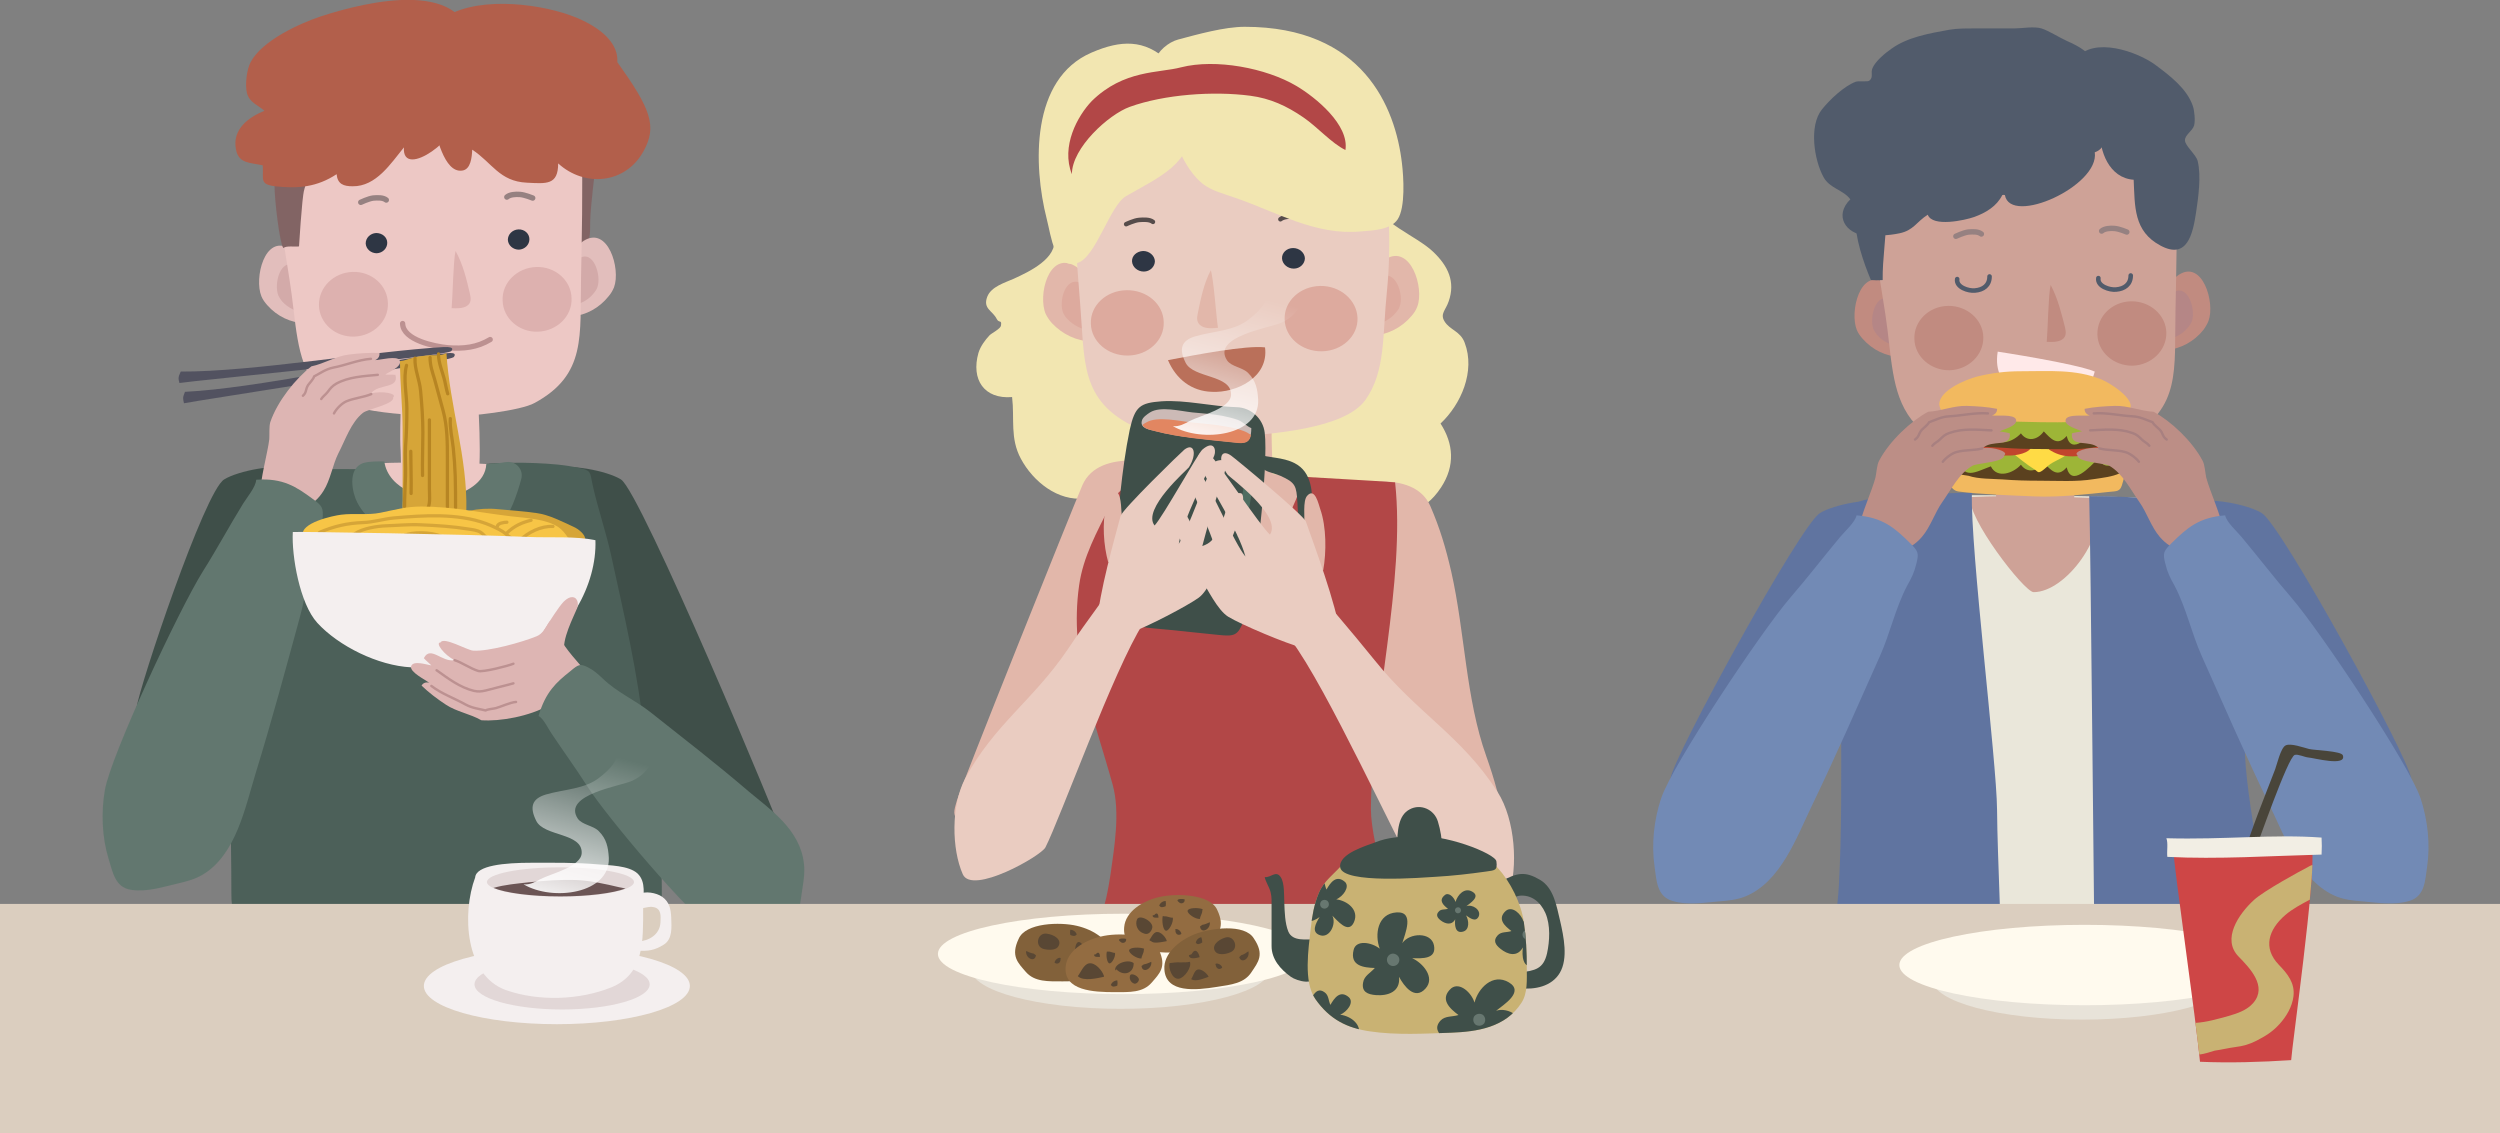 <?xml version="1.0" encoding="utf-8"?>
<!-- Generator: Adobe Illustrator 24.0.2, SVG Export Plug-In . SVG Version: 6.00 Build 0)  -->
<svg version="1.1" xmlns="http://www.w3.org/2000/svg" xmlns:xlink="http://www.w3.org/1999/xlink" x="0px" y="0px"
	 viewBox="0 0 765 346.7" style="enable-background:new 0 0 765 346.7;" xml:space="preserve">
<rect x="0" y="0" width="765" height="346.7" fill="#808080" stroke="none"/>
<style type="text/css">
	.st0{fill:#3F4F49;}
	.st1{fill:#4C6059;}
	.st2{fill:#826464;}
	.st3{fill:#E2BEBC;}
	.st4{fill:#D3AAA9;}
	.st5{fill:#EDC8C5;}
	.st6{fill:#DDB1AF;}
	.st7{fill:#2E3644;}
	.st8{fill:none;stroke:#968181;stroke-width:1.666;stroke-linecap:round;stroke-linejoin:round;stroke-miterlimit:10;}
	.st9{fill:none;stroke:#BC9191;stroke-width:1.62;stroke-linecap:round;stroke-linejoin:round;stroke-miterlimit:10;}
	.st10{fill:#B25F4B;}
	.st11{fill:#62776F;}
	.st12{fill:#525260;}
	.st13{fill:#DDB5B3;}
	.st14{fill:none;stroke:#BC9191;stroke-width:0.753;stroke-linecap:round;stroke-linejoin:round;stroke-miterlimit:10;}
	.st15{fill:#D6A538;}
	.st16{fill:none;stroke:#B78523;stroke-width:1.004;stroke-linecap:round;stroke-linejoin:round;stroke-miterlimit:10;}
	.st17{fill:#F7C546;}
	.st18{fill:none;stroke:#D6A538;stroke-width:1.004;stroke-linecap:round;stroke-linejoin:round;stroke-miterlimit:10;}
	.st19{fill:#F4EFEF;}
	.st20{fill:#6074A0;}
	.st21{fill:#EAE7DA;}
	.st22{fill:#C18B80;}
	.st23{fill:#B58686;}
	.st24{fill:#CEA297;}
	.st25{fill:none;stroke:#968181;stroke-width:1.662;stroke-linecap:round;stroke-linejoin:round;stroke-miterlimit:10;}
	.st26{fill:#FFE9E9;}
	.st27{fill:#F2B95F;}
	.st28{fill:#5B411F;}
	.st29{fill:#9DB537;}
	.st30{fill:#FFDB45;}
	.st31{fill:#C1452D;}
	.st32{fill:#BC8E86;}
	.st33{fill:none;stroke:#A88080;stroke-width:0.751;stroke-linecap:round;stroke-linejoin:round;stroke-miterlimit:10;}
	.st34{fill:#728AB5;}
	.st35{fill:none;stroke:#515B6B;stroke-width:1.402;stroke-linecap:round;stroke-linejoin:round;stroke-miterlimit:10;}
	.st36{fill:#515B6B;}
	.st37{fill:#F2E6B1;}
	.st38{fill:#E2B7AA;}
	.st39{fill:#DDAA9E;}
	.st40{fill:#EACCC1;}
	.st41{fill:none;stroke:#564C4B;stroke-width:1.374;stroke-linecap:round;stroke-linejoin:round;stroke-miterlimit:10;}
	.st42{fill:#BA705A;}
	.st43{fill:#B24747;}
	.st44{fill:#CCBAB6;}
	.st45{fill:none;}
	.st46{fill:#E28661;}
	.st47{fill:#4F6D61;}
	.st48{fill:url(#SVGID_1_);}
	.st49{fill:#DBCEBF;}
	.st50{fill:#E8E3D9;}
	.st51{fill:#FFFAEE;}
	.st52{fill:#49453A;}
	.st53{fill:#CE4646;}
	.st54{fill:#C9B273;}
	.st55{fill:#F2EEE4;}
	.st56{fill:#82613A;}
	.st57{fill:#594734;}
	.st58{fill:#936C41;}
	.st59{clip-path:url(#SVGID_3_);}
	.st60{fill:#677770;}
	.st61{fill:#E2D7D7;}
	.st62{fill:#6B5555;}
	.st63{fill:url(#SVGID_4_);}
</style>
<g id="BACKGROUND">
</g>
<g id="OBJECT">
	<g>
		<path class="st0" d="M90.3,143.5c-5.6-1.8-17.5,0.6-21.7,3.2c-6,3.6-25.9,63.2-26.8,69.8c-0.3,2.5-0.1,5.1-0.4,7.6
			c9.1-2.9,21.4-10.8,27.2-18.8"/>
		<path class="st0" d="M168.3,143.5c5.6-1.8,17.5,0.6,21.7,3.2c6,3.6,49.4,107.3,49.7,109.8c-9.1-2.9-43.8-24.8-49.7-51.2"/>
		<path class="st1" d="M90.3,143.5c0,0-6.1,0.4-9.1,0.9c-1.6,4.8-2.5,13.3-3.4,18.3c-3,17.1-5.6,33.7-6.7,51.1
			c-1.2,19.7-0.3,39.8-0.3,59.5c0,5.7,0.6,7.1,5.6,9.7c5.6,2.9,11.9,3.8,17.9,4.9c20.1,3.6,41.5,3.1,61.8,1.9
			c15.8-1,30.9-6.2,46.3-8.4c0.2-6.6,0.1-13.2,0-19.8c-0.1-12.6-4.1-24.5-5.3-37c-1.8-18.5-6.2-36.7-10.1-54.7
			c-1.6-7.3-4.1-14.4-5.7-21.7c-0.8-3.9-0.4-4.2-4.1-5c-4.4-1-8.9-1.3-13.4-1.5c-10.4-0.5-25.9,0.8-36.2,1.9"/>
		<g>
			<path class="st2" d="M182.5,47.8c-0.5,5.8-1.7,14-1.9,19.9c-0.1,3.6,0.5,7.6-3.7,8.2c-0.9-4.6-1-9.4-1.9-14
				c-0.8-3.9-2.6-9.2-2.1-13.3c1.5,0,3.1,0.2,4.6-0.1"/>
			<g>
				<g>
					<g>
						<g>
							<path class="st3" d="M187.9,87.9c-0.4,1-1,2-1.7,2.8c-2.8,3.5-6.9,5.8-11.2,6.1c-0.3-6.5-2.7-19,3.6-23.1
								C186,69,190,82.2,187.9,87.9z"/>
							<path class="st4" d="M182.8,87.9c-0.2,0.6-0.6,1.2-1,1.7c-1.7,2.2-4.3,3.6-6.9,3.8c-0.2-4-1.7-11.8,2.3-14.3
								C181.6,76.2,184.1,84.4,182.8,87.9z"/>
						</g>
						<g>
							<path class="st3" d="M80,90.7c0.4,1,1.1,1.9,1.8,2.7c3,3.4,7.2,5.4,11.5,5.5c0-6.5,1.7-19.1-4.8-22.9
								C81,71.7,77.7,85.1,80,90.7z"/>
							<path class="st4" d="M85.2,90.5c0.3,0.6,0.7,1.2,1.1,1.7c1.9,2.1,4.5,3.3,7.1,3.4c0-4,1.1-11.8-3-14.2
								C85.8,78.7,83.7,87,85.2,90.5z"/>
						</g>
						<path class="st5" d="M177.8,84.9c-0.4,17.7,1.8,29.7-14.2,38.4c-4.3,2.4-20.1,4.2-25.7,4.1c-13.8-0.3-34.8-1-41.2-9.3
							c-6.4-8.4-6-19.5-8.1-32.5c-2.1-13.6-5-27.1-1.3-40.5c1.3-4.7,3.3-9.4,7.4-13.2c4.2-3.8,10.1-6.4,16.2-8.3
							c10.5-3.3,20-3.2,31.3-3.4c8-0.1,22.9,3.3,28.9,8c5.4,4.3,6.6,12.1,6.9,17.8C178.4,56,178,74.9,177.8,84.9z"/>
						<path class="st6" d="M143.8,89.9c0.3,1.3,0.5,2.8-0.9,3.7c-1.2,0.8-3.1,0.8-4.7,0.7c0.3-2.9,0.5-14.7,1.2-17.5
							C141.7,80.9,142.8,85.6,143.8,89.9z"/>
						<path class="st6" d="M97.6,93.4c0.1,5.5,5,9.8,10.8,9.6c5.8-0.2,10.5-4.7,10.3-10.2c-0.1-5.5-5-9.8-10.8-9.6
							C102.1,83.4,97.5,87.9,97.6,93.4z"/>
						<path class="st6" d="M153.8,91.9c0.1,5.5,5,9.8,10.8,9.6c5.8-0.2,10.5-4.7,10.3-10.2c-0.1-5.5-5-9.8-10.8-9.6
							C158.3,81.9,153.6,86.4,153.8,91.9z"/>
						<path class="st7" d="M118.5,74.3c0,1.7-1.4,3.1-3.2,3.2c-1.8,0-3.3-1.3-3.4-3c0-1.7,1.4-3.1,3.2-3.2
							C117,71.3,118.5,72.6,118.5,74.3z"/>
						<path class="st7" d="M162,73.2c0,1.7-1.4,3.1-3.2,3.2c-1.8,0-3.3-1.3-3.4-3c0-1.7,1.4-3.1,3.2-3.2
							C160.5,70.1,162,71.5,162,73.2z"/>
					</g>
				</g>
				<path class="st8" d="M118.2,61.2c-1-0.8-2.7-0.7-4-0.6c-1.5,0.2-3.8,1.3-3.8,1.3"/>
				<path class="st8" d="M155.1,60.3c0.9-0.8,2.7-0.9,4-0.8c1.5,0.1,3.9,1.1,3.9,1.1"/>
			</g>
			<path class="st2" d="M94.7,51.9c-0.2,2.6-1.6,5.1-1.9,7.7c-0.4,2.8-0.5,5.7-0.8,8.5c-0.2,2.4-0.3,4.9-0.5,7.3
				c-1.3,0.2-3.8-0.3-4.8,0.5c-1.1-1.3-2.7-14.6-2.7-19.1c0-1.3-0.6-5.8,0.2-6.9c0.9-1.3,7.1-1.6,8.8-1.5"/>
			<path class="st9" d="M123.2,99c0.1,5.1,9.8,7,13.7,7.4c5,0.4,9.1-0.1,13.1-2.5"/>
			<path class="st10" d="M132.4,37.5c1.1,3.5,3.4,15.5,9,14.7c2.7-0.3,3-4.2,3.1-6.4c6.1,4,8.3,9.7,16.7,10.1c6,0.3,9.6,0.8,9.6-5.9
				c8.1,7.4,20.6,6.3,26.1-3.7c4.3-7.7,2.2-13-8-27.3c0.5-7.5-8.6-12.3-14.6-14.4c-10.5-3.7-29.8-6-39.7,1.7
				c-4.1,3.2-3.8,8.7-3.8,13.4C130.9,24.1,129.8,33.6,132.4,37.5z"/>
			<path class="st10" d="M139.2,35.5c2.7,5.7-16.3,20-15.6,9.6c-4,4.9-8.5,12-15.7,11.9c-2.7,0-4.6-0.6-4.9-3.7
				c-5.9,3.9-11.7,4.5-18.8,3.7c-4.9-0.6-3.5-2.1-3.8-6.4c-4-0.9-7.4-0.5-8.2-4.9c-1.2-6.1,3.8-9.8,8.7-11.8
				c-1.9-1.7-4.5-2.5-5.3-5.3c-0.7-2.5-0.1-7.4,1.1-9.6c3.5-6.6,14.9-11.8,21.5-14c13.8-4.5,46.1-12.5,46.3,10.9"/>
			<path class="st5" d="M122.6,123.7c0,4.7-0.3,9.6,0,14.3c0.1,1.2-0.1,5.8,0.7,6.8c2.5,3,11.6,1.5,15.3,1.5c4.8,0,7.8,1.5,8.1-3.8
				c0.3-6.6-0.1-13.6-0.4-20.2c-4.7-0.6-9.5-0.4-14.3-0.4"/>
		</g>
		<path class="st5" d="M114.9,141.8c12.6-0.6,26.1-0.1,38.8,0.3c3.4,11.4-9.7,14.7-19.5,14.7c-2.9,0-6.5,0.4-9.2-0.4
			c-2.3-0.7-5-2.4-6.9-3.6C114.4,150.5,113.4,147.7,114.9,141.8z"/>
		<path class="st11" d="M111.1,141.7c2.2-0.6,4.2-0.5,6.5-0.5c1.2,8.6,12.5,12.3,19.7,10.8c4.9-1,11.3-4.3,11.5-10
			c2.1,0,4.1-0.3,6.1-0.6c3-0.4,5.4,2.3,4.6,5.2c-1.3,4.9-3.7,11.4-5.7,12.7c-7.7,4.7-22.8,3.2-31.4,2.8c-5.9-0.3-10.3-3-13.1-8.4
			C107.9,151.1,106.1,143.5,111.1,141.7z"/>
		<path class="st12" d="M55.3,113.7c22,0.1,58.4-6.2,80.4-7.5c4.1-0.2,2.3,1.3,2.3,1.3c-3.2,1.7-78.9,9-83.1,9.7
			C54.6,115.9,54.4,115.6,55.3,113.7z"/>
		<path class="st12" d="M56.6,119.9c22-1.1,58-9.3,79.9-11.8c4-0.5,2.3,1.2,2.3,1.2c-3.1,1.9-78.3,13.2-82.5,14.1
			C56,122,55.8,121.8,56.6,119.9z"/>
		<g>
			<path class="st13" d="M79.7,151.2c-0.3-3.7,2.3-13,2.7-16.8c0.1-1.3-0.1-3.8,0.3-5.2c2.2-6.5,7.9-13.5,12.6-17.1
				c3.9-0.8,7.4-3.1,11.4-3.6c3.1-0.4,6.3-0.6,9.4-0.5c0.2,1.2-0.7,2-1.3,2.2c1.4,0,6.8-1.5,7.5,0.1c0.9,1.9-3.5,3.6-4.4,4.3
				c1,0.1,2.2,0,3.1,0.1c1.2,4.4-5.2,2.6-7.5,5.7c3.3-0.9,8.2,0,6.8,1.2c0.6,2-7.8,3.6-9.2,4.7c-3.7,2.9-5.4,8.3-7.6,12.5
				c-1.7,3.4-2.4,8.1-4.5,11.4c-2.9,4.7-8.1,7.4-12.4,3.2"/>
			<path class="st14" d="M92.7,121.1c1.2-1.1,0.7-1.9,1.6-3.3c0.5-0.7,1.7-1.9,1.8-2.6c1.9-1,3.5-2.2,5.8-2.7
				c3.8-0.7,7.7-2.4,11.6-2.7"/>
			<path class="st14" d="M98.3,122.1c0.5-0.8,1.4-1.4,2-2.2c0.8-1.1,1.4-1.8,2.6-2.5c3.8-2.1,8.5-2.3,12.7-2.7"/>
			<path class="st14" d="M102.2,126.5c0.7-1.4,2.4-3.1,3.8-3.7c2.4-1,5.2-1.2,7.6-2.2"/>
		</g>
		<path class="st11" d="M78.4,146.8c-0.1,2.2-2.9,5.5-4,7.3c-4.2,6.8-8,13.9-12.3,20.7c-7.5,12-28.2,56.5-30,66.9
			c-1.2,6.8-0.9,14.5,1.1,21c1.3,4.2,2,8.9,7,9.6c4.9,0.7,9.7-0.9,14.4-2c2.6-0.6,5.2-1.3,7.5-2.7c10.1-6.1,12.9-20.4,16.1-30.9
			c4.9-15.9,9.2-31.9,13.6-48c2.1-7.5,2.5-15.5,5.1-22.8c0.9-2.5,1.5-4.4,1.8-7.1c0.3-3.5-0.1-4-3.1-6.2
			C90.7,149,86.6,146.2,78.4,146.8z"/>
		<path class="st15" d="M123.6,157c-0.7-1.1-0.4-2.7-0.4-3.9c0-2.2,0-4.3,0-6.5c0-5.1,0-10.1,0-15.2c0-7-0.8-13.9-0.8-20.9
			c1.4-0.1,2.6-0.7,3.9-1c1.6-0.5,3.4-0.6,5-0.8c1.6-0.1,3.9,0.3,5.3-0.7c1,16.2,6.5,32.1,6.1,48.3
			C136.7,156.2,129.4,153.5,123.6,157z"/>
		<g>
			<path class="st16" d="M124.4,111.8c-1.1,4.1,0.1,9,0.1,13.2c0,3.9-0.1,7.8-0.4,11.6c-0.2,2.9,0.1,6,0,8.9
				c-0.1,3.2-0.3,6.3-0.3,9.5"/>
			<path class="st16" d="M127,109.6c-0.2,3.3,1.4,6.6,1.7,10c0.4,4.3,0.7,8.6,0.7,12.8c0,4.4-0.2,8.8-0.1,13.1"/>
			<path class="st16" d="M131.4,128.5c0,7,0,14.1,0,21.1c0,1.8,0.3,4.2-0.4,5.8"/>
			<path class="st16" d="M131.6,109.4c0,2.5,0.7,4.4,1.4,6.7c0.9,3.2,1.7,6.4,2.6,9.6c1.3,4.9,1.3,9.7,1.3,14.8c0,4.9,0,9.7,0,14.6"
				/>
			<path class="st16" d="M137.8,128.1c-0.2,2.9,0.6,6.1,0.9,9c0.3,2.9,0.5,5.7,0.6,8.6c0.1,3.2,0.1,6.4,0.1,9.6"/>
			<path class="st16" d="M134.2,108.3c-0.1,2.7,1.3,5.7,1.9,8.3c0.3,1.3,0.5,2.6,0.9,3.9"/>
			<path class="st16" d="M125.7,138.1c0,4.3,0.2,8.6,0.1,12.9"/>
		</g>
		<g>
			<path class="st15" d="M143.6,156.3c2.7-0.6,5.8-0.8,8.7-0.5c3.9,0.4,7.9,0.6,11.9,1.2c3.8,0.5,7.8,2.6,11.3,4.2
				c1.4,0.6,3.8,2.4,3.6,4.1c-10.1,0.7-20.3-1-30.4-0.6c-0.2-1.3,0-2.7-0.2-4"/>
			<path class="st17" d="M92.7,163.8c-0.9-3.8,9.2-6,11.7-6.3c4-0.5,8.1,0.2,12-0.6c4.5-0.9,7.8-1.9,12.6-1.9c9.4,0,18.1,1.9,27.4,3
				c4.4,0.5,10.9,0.8,14.6,3.4c2.1,1.5,3.1,3.9,4.7,5.6c-9.9,0.7-19.9,0.4-29.8,1.1c-5.8,0.4-10.7,0.4-16.3,0
				c-9.1-0.8-18.4,0.2-27.5-0.8"/>
			<g>
				<path class="st18" d="M97.8,162.9c4.5-1.9,8.4-2.8,13.3-3c3.2-0.1,6.2-1.1,9.4-1.4c9.1-0.8,19.5-1.5,28.2,1.7
					c1.8,0.7,3.6,1.5,5.2,2.5c1,0.6,2.2,2.1,3.4,2.2"/>
				<path class="st18" d="M108.6,163.3c2.4-1.6,6.7-2.3,9.5-2.4c3.6-0.1,7.1-0.5,10.7-0.3c4.8,0.2,9.8,0.5,14.6,1.3
					c1.2,0.2,2.6,0.3,3.7,1c0.7,0.4,1.1,1.2,1.8,1.5"/>
				<path class="st18" d="M123.4,164c2.7-1.4,8.7-1.2,11.5,0.1"/>
				<path class="st18" d="M169.2,161.1c-3.7-0.2-7.6,1.8-10.2,4.3"/>
				<path class="st18" d="M155.2,163c2.2-2.1,4.5-3.1,7.3-3.8"/>
				<path class="st18" d="M152.2,161.1c0-1,2.1-1.3,2.9-1.3"/>
			</g>
			<path class="st19" d="M161.4,164.3c7.1,0.3,14.6-0.3,20.8,1c0.5,13.5-8.3,29.8-22.2,35.7c-10.4,4.4-22.9,3.7-34.2,3.2
				c-10.1-0.5-22.2-6.5-28.7-13.6c-5.4-5.9-7.9-20.6-7.5-27.8C89.6,162.6,144.7,163.5,161.4,164.3z"/>
			<g>
				<path class="st13" d="M181,212.5c-2.3,3-8.3,5.4-11,8c-1,0.9-0.8-5.4-2-4.7c-6,3.4-14.9,5-20.7,4.6c-3.5-2-7.6-2.6-10.9-4.8
					c-2.6-1.7-5.1-3.6-7.4-5.8c0.6-1.1,1.8-1.1,2.4-0.8c-1-0.9-6.1-3.3-5.6-5.1c0.6-2,5-0.4,6.2-0.3c-0.7-0.7-1.6-1.4-2.3-2.2
					c2-4,5.6,1.4,9.4,0.6c-3.1-1.5-6.1-5.4-4.3-5.4c0.9-1.9,8.2,2.4,10,2.5c4.7,0.3,15-2.6,19.4-4.4c3.5-1.4,3.9-7.3,5.2-3.5
					c3.2,9.5,13.6,15.8,14.1,21.8"/>
				<path class="st14" d="M157.9,214.8c-1.7,0.1-4.7,1.5-6.2,1.9c-0.8,0.2-2.5,0.3-3.1,0.7c-2-0.5-4.1-0.7-6.1-1.8
					c-3.4-1.9-7.4-3.3-10.5-5.7"/>
				<path class="st14" d="M157.1,209.1c-0.9,0.3-7.5,1.9-8.5,2.2c-1.3,0.3-2.2,0.4-3.6,0.1c-4.2-1-7.9-3.8-11.4-6.3"/>
				<path class="st14" d="M157.1,203.1c-1.4,0.6-9.4,2.7-10.8,2.2c-2.5-0.8-4.8-2.5-7.2-3.3"/>
			</g>
			<path class="st13" d="M172.8,199.8c-1.2-3.7,2.9-11.4,3.8-13.7c0.6-1.6,0-3.8-2.1-3.3c-0.8,0.2-1.6,0.9-2.1,1.4
				c-1.5,1.6-4.2,5.9-5.4,7.8c-2.6,4.2-3.4,5.8-4.4,9.3"/>
		</g>
		<path class="st11" d="M164.8,219.1c1.5,0.7,3,4,4,5.4c3.6,5.4,7.4,10.6,10.9,16.1c6.2,9.7,31.4,39.3,38.3,43.6
			c4.5,2.8,10,4.4,15.4,4.4c3.4,0,7,0.5,9.1-3.8c2-4.2,2.4-8.8,3.1-13.3c0.4-2.4,0.7-4.9,0.4-7.3c-1.2-10.5-10.5-16.6-17-22.1
			c-9.8-8.4-19.9-16.2-30-24.2c-4.7-3.7-10.3-6.1-14.6-10.3c-1.5-1.4-2.7-2.5-4.5-3.4c-2.4-1.2-2.9-0.9-5.4,1.2
			C170.2,208.8,166.9,211.8,164.8,219.1z"/>
	</g>
	<g>
		<path class="st20" d="M578.5,153.8c-5.6-1.8-17.4,0.6-21.6,3.2c-6,3.6-44.8,74.5-45.7,81.1c-0.3,2.5,18.8-6.5,18.5-3.9
			c9.1-2.9,21.4-10.8,27.2-18.8"/>
		<path class="st21" d="M578.5,153.8c0,0-6.1,0.4-9.1,0.9c-1.6,4.8-2.5,13.3-3.4,18.3c-3,17,2.9,29.3,1.8,46.7
			c-1.2,19.7-0.4,48.3-0.4,68c0,5.7-7.8,2.7-2.8,5.4c5.6,2.9,11.9,3.8,17.9,4.9c20,3.6,41.4,3.1,61.7,1.9c15.7-1,30.9-6.2,46.2-8.4
			c0.2-6.5,0.1-13.2,0-19.7c-0.1-12.6-4.1-24.5-5.3-36.9c-1.8-18.4-6.2-36.6-10.1-54.5c-1.6-7.3-4.1-14.3-5.7-21.7
			c-0.8-3.9-0.4-4.2-4.1-5c-4.4-1-8.9-1.3-13.4-1.5c-10.3-0.5-67.2-1.2-77.4-0.1"/>
		<g>
			<g>
				<g>
					<g>
						<g>
							<path class="st22" d="M675.8,98.2c-0.4,1-1,2-1.6,2.8c-2.8,3.5-6.9,5.7-11.1,6.1c-0.3-6.5-2.7-18.9,3.6-23
								C673.9,79.4,677.9,92.5,675.8,98.2z"/>
							<path class="st23" d="M670.7,98.3c-0.2,0.6-0.6,1.2-1,1.7c-1.7,2.2-4.3,3.6-6.9,3.8c-0.2-4-1.7-11.7,2.2-14.3
								C669.5,86.6,672,94.8,670.7,98.3z"/>
						</g>
						<g>
							<path class="st22" d="M568.2,101c0.4,1,1.1,1.9,1.8,2.7c3,3.4,7.2,5.4,11.4,5.5c0-6.5,1.7-19.1-4.8-22.8
								C569.2,82.1,565.9,95.4,568.2,101z"/>
							<path class="st23" d="M573.3,100.8c0.3,0.6,0.7,1.2,1.1,1.7c1.8,2.1,4.4,3.3,7.1,3.4c0-4,1.1-11.8-3-14.1
								C574,89.1,571.9,97.4,573.3,100.8z"/>
						</g>
						<path class="st24" d="M665.7,95.3c-0.4,17.6,1.8,29.6-14.1,38.3c-4.3,2.4-20,4.2-25.6,4.1c-13.8-0.3-34.7-1-41.1-9.3
							c-6.4-8.3-6-19.5-8-32.4c-2.1-13.5-5-27.1-1.3-40.4c1.3-4.7,3.3-9.4,7.3-13.1c4.1-3.8,10.1-6.3,16.2-8.2
							c10.5-3.3,20-3.2,31.2-3.4c8-0.1,22.9,3.3,28.8,8c5.4,4.3,6.6,12,6.9,17.7C666.3,66.5,665.9,85.3,665.7,95.3z"/>
						<path class="st22" d="M631.9,100.2c0.3,1.3,0.5,2.8-0.9,3.7c-1.2,0.8-3.1,0.8-4.7,0.7c0.3-2.9,0.5-14.7,1.2-17.4
							C629.7,91.3,630.8,95.9,631.9,100.2z"/>
						<path class="st22" d="M585.8,103.7c0.1,5.4,5,9.7,10.8,9.6c5.8-0.2,10.4-4.7,10.3-10.1c-0.1-5.4-5-9.7-10.8-9.6
							C590.2,93.7,585.6,98.3,585.8,103.7z"/>
						<path class="st22" d="M641.8,102.3c0.1,5.4,5,9.7,10.8,9.6c5.8-0.2,10.4-4.7,10.3-10.1c-0.1-5.4-5-9.7-10.8-9.6
							C646.3,92.3,641.7,96.8,641.8,102.3z"/>
					</g>
				</g>
				<path class="st25" d="M606.3,71.6c-1-0.8-2.7-0.7-4-0.6c-1.5,0.2-3.8,1.3-3.8,1.3"/>
				<path class="st25" d="M643.1,70.7c0.9-0.8,2.7-0.9,3.9-0.8c1.5,0.1,3.8,1.1,3.8,1.1"/>
			</g>
			<path class="st26" d="M611.3,107.6c-2,12.5,10.5,14.1,14.8,14.5c5.5,0.5,12.9-0.4,14.9-8.4C635,111.2,611.3,107.6,611.3,107.6z"
				/>
			<path class="st24" d="M610.7,134c0,4.7-0.3,9.5,0,14.3c0.1,1.2-0.1,5.8,0.7,6.8c2.5,3,11.6,1.5,15.2,1.5c4.8,0,7.8,1.5,8.1-3.8
				c0.3-6.5-0.1-13.6-0.4-20.2c-4.7-0.6-9.5-0.4-14.2-0.4"/>
		</g>
		<path class="st24" d="M603,152.1c12.6-0.6,26.1-0.1,38.7,0.3c3.4,11.4-9.6,28.8-19.4,28.8C619.4,181.2,601.5,157.9,603,152.1z"/>
		<path class="st20" d="M603.4,150.8c-0.5,17.2,7.6,82.2,7.7,97c0.1,14.8,1.6,40.7,1.3,55.6c-11.1,1-43.7-1.5-51-12.4
			c-0.2-6.5,0.9-13.6,1.3-20.1c0.9-16.5,0.7-33.1,0.7-49.6c0-20.4-1.6-41.6,2.3-61.8c0.5-2.3,0.9-4.6,2.7-5.7
			c2.7-1.6,9.6-1.6,12.7-1.9C588.8,151.2,596.2,150.8,603.4,150.8z"/>
		<path class="st20" d="M639.3,151.8c0.5,17.2,1.5,137,1.8,151.8c11.1,1,54.6-4.4,54.3-10.9c-0.9-16.5-8.5-48.2-8.5-64.7
			c0-20.4-5.9-47.3-9.8-67.4c-0.5-2.3-0.9-4.6-2.7-5.7c-2.7-1.6-9.6-1.6-12.7-1.9C653.9,152.1,646.4,151.8,639.3,151.8z"/>
		<g>
			<path class="st27" d="M650.9,140.7c0,2-1,5.9-1.6,7.8c-0.6,1.9-1.6,1.8-3.7,2c-7.7,0.8-15.2,1.7-23,1.4
				c-6.9-0.3-16.5-0.6-23.3-1.5c-2.4-0.3-3.2-3.2-3.9-5.6c1.8-0.5,3.8-0.3,5.6-0.3c4.7,0,9.3,0.6,14,0.7c4.4,0.1,8.8,0,13.3,0
				c2.5,0,5-0.5,7.5-0.4"/>
			<path class="st28" d="M602.4,145.6c2.9,1,7.2,0.9,10.3,1.1c3.8,0.3,7.6,0.4,11.4,0.4c5.5,0,11.2,0.4,16.7-0.5
				c2.6-0.4,5.6-0.7,7.9-1.8c1.1-0.5,1.5-0.9,1.8-2c0.3-1.3,0.4-3.3,0.3-4.6c-2.1-0.1-4.5,0.7-6.6,0.8c-2.8,0.2-5.7,0.4-8.5,0.4
				c-5.7,0.1-11.5,0.8-17.2,0.7c-5.4-0.1-10.9-0.6-16.3-0.7c-1.3,0-4,0-4.9-0.8c0,1.4-0.8,3.2-0.4,4.5
				C597.4,144.7,599.2,145.2,602.4,145.6z"/>
			<path class="st29" d="M649.5,135.2c1.8,1,3.6,2.4,3,4.7c-1.6,0.5-3.5,0.6-4.8-0.7c-0.7,3.6-3.4,4.6-5.8,1.3
				c-2.5,2.4-8,8.7-9.5,2.5c-2.8,3.3-4.8,0.9-7-1.4c-1.9,2.7-5.1,3.3-7,0.6c-2.3,2.6-7.3,4.4-9.2,0.5c-5.2,1.9-7.8,4.1-10.6-2
				c-3.1,1-5,2.9-6.6,0.1c-0.9-1.5-0.9-3.3,0.3-4.5c1.5-1.7,4.4-1.2,6.4-1.2c10.2-0.1,20.6-2.3,30.7-3.9"/>
			<path class="st30" d="M615,137.9c2.4,2,5.2,4.3,7.8,5.9c0.3,0.2,0.7,0.7,1.1,0.7c0.9,0,2.8-2.1,3.5-2.5c1.8-1.2,4.8-2.2,6.1-3.9
				c0.3-0.4,0.3-1.1,0.7-1.5c-2.3-1.3-6.7-0.4-9.3-0.4c-1.8,0-3.5,0-5.3,0C618.1,136.1,615.8,135.7,615,137.9z"/>
			<path class="st31" d="M603,135.8c3.6,3.3,7.2,3.6,11.9,3.6c2,0,6.3-0.7,6.8-2.9c-4.4,0-9-0.1-13.4-0.5
				C606.6,135.9,604.9,135.3,603,135.8z"/>
			<path class="st31" d="M626.9,137.5c4.1,2.7,7.7,2.4,12.3,1.6c2-0.3,6.1-1.7,6.2-4c-4.3,0.7-8.9,1.5-13.3,1.8
				C630.4,136.9,628.7,136.7,626.9,137.5z"/>
			<path class="st28" d="M602.4,135.9c2.9,1,7.2,0.9,10.3,1.1c3.8,0.3,7.6,0.4,11.4,0.4c5.5,0,11.2,0.4,16.7-0.5
				c2.6-0.4,5.6-0.7,7.9-1.8c1.1-0.5,1.5-0.9,1.8-2c0.3-1.3,0.4-3.3,0.3-4.6c-2.1-0.1-4.5,0.7-6.6,0.8c-2.8,0.2-5.7,0.4-8.5,0.4
				c-5.7,0.1-11.5,0.8-17.2,0.7c-5.4-0.1-10.9-0.6-16.3-0.7c-1.3,0-4,0-4.9-0.8c0,1.4-0.8,3.2-0.4,4.5
				C597.4,135.1,599.2,135.5,602.4,135.9z"/>
			<path class="st29" d="M649.5,125.6c1.8,1,3.6,2.4,3,4.7c-1.6,0.5-3.5,0.6-4.8-0.7c-0.7,3.6-3.4,4.6-5.8,1.3
				c-2.5,2.4-8,8.7-9.5,2.5c-2.8,3.3-4.8,0.9-7-1.4c-1.9,2.7-5.1,3.3-7,0.6c-2.3,2.6-7.3,4.4-9.2,0.5c-5.2,1.9-7.8,4.1-10.6-2
				c-3.1,1-5,2.9-6.6,0.1c-0.9-1.5-0.9-3.3,0.3-4.5c1.5-1.7,4.4-1.2,6.4-1.2c10.2-0.1,20.6-2.3,30.7-3.9"/>
			<path class="st27" d="M593.4,123.7c0.1-4.3,8.2-7.6,11.7-8.5c4.5-1.1,8.7-1.6,13.3-1.6c8.6,0,16.7-0.7,24.6,2.5
				c3.6,1.5,14.2,8.5,5.9,10.9c-11.8,3.4-26.6,1.9-38.9,1.9C605.3,129,594.2,130.1,593.4,123.7z"/>
		</g>
		<g>
			<path class="st32" d="M568.7,162.3c0.3-3.7,4.3-12.5,5.2-16.2c0.3-1.3,0.4-3.8,1.1-5.1c3.2-6.1,9.8-12.2,15-15
				c4-0.2,7.8-1.9,11.8-1.8c3.1,0.1,6.3,0.3,9.3,0.9c0.1,1.2-0.9,1.9-1.6,2c1.3,0.3,6.9-0.5,7.4,1.3c0.6,2-4,3-5,3.6
				c1,0.2,2.1,0.3,3.1,0.6c0.5,4.5-5.5,1.8-8.2,4.5c3.4-0.4,8,1.2,6.5,2.2c0.3,2.1-8.2,2.4-9.7,3.2c-4.1,2.3-6.6,7.4-9.3,11.2
				c-2.2,3.1-3.6,7.6-6.2,10.6c-3.6,4.2-9.1,6.1-12.7,1.3"/>
			<path class="st33" d="M586,134.5c1.4-1,1-1.8,2.1-3c0.6-0.6,1.9-1.6,2.2-2.3c2-0.7,3.8-1.7,6.1-1.8c3.9-0.2,7.9-1.2,11.9-0.9"/>
			<path class="st33" d="M591.3,136.4c0.6-0.8,1.6-1.2,2.3-1.9c0.9-0.9,1.6-1.6,2.9-2c4.1-1.5,8.7-1,12.9-0.8"/>
			<path class="st33" d="M594.5,141.3c0.9-1.2,2.9-2.7,4.3-3c2.5-0.7,5.4-0.4,7.8-1.1"/>
		</g>
		<path class="st34" d="M568.1,157.7c-0.4,2.1-3.7,5-5,6.6c-5.1,6.1-10,12.5-15.2,18.5c-9.2,10.7-36.3,51.5-39.6,61.5
			c-2.2,6.6-3,14.1-2,20.9c0.6,4.3,0.7,9.1,5.5,10.5c4.7,1.4,9.7,0.5,14.5,0.1c2.6-0.2,5.3-0.5,7.8-1.5
			c10.9-4.5,15.7-18.2,20.5-28.1c7.2-14.9,13.8-30.1,20.6-45.3c3.2-7.1,4.8-14.9,8.4-21.7c1.3-2.3,2.2-4.1,2.8-6.7
			c0.9-3.4,0.5-3.9-2.1-6.5C579.9,161.7,576.2,158.3,568.1,157.7z"/>
		<path class="st20" d="M670.5,153.8c5.6-1.8,17.4,0.6,21.6,3.2c6,3.6,44.8,74.5,45.7,81.1c0.3,2.5-18.8-6.5-18.5-3.9
			c-9.1-2.9-21.4-10.8-27.2-18.8"/>
		<g>
			<path class="st32" d="M680.3,162.3c-0.3-3.7-4.3-12.5-5.2-16.2c-0.3-1.3-0.4-3.8-1.1-5.1c-3.2-6.1-9.8-12.2-15-15
				c-4-0.2-7.8-1.9-11.8-1.8c-3.1,0.1-6.3,0.3-9.3,0.9c-0.1,1.2,0.9,1.9,1.6,2c-1.3,0.3-6.9-0.5-7.4,1.3c-0.6,2,4,3,5,3.6
				c-1,0.2-2.1,0.3-3.1,0.6c-0.5,4.5,5.5,1.8,8.2,4.5c-3.4-0.4-8,1.2-6.5,2.2c-0.3,2.1,8.2,2.4,9.7,3.2c4.1,2.3,6.6,7.4,9.3,11.2
				c2.2,3.1,3.6,7.6,6.2,10.6c3.6,4.2,9.1,6.1,12.7,1.3"/>
			<path class="st33" d="M663,134.5c-1.4-1-1-1.8-2.1-3c-0.6-0.6-1.9-1.6-2.2-2.3c-2-0.7-3.8-1.7-6.1-1.8c-3.9-0.2-7.9-1.2-11.9-0.9
				"/>
			<path class="st33" d="M657.7,136.4c-0.6-0.8-1.6-1.2-2.3-1.9c-0.9-0.9-1.6-1.6-2.9-2c-4.1-1.5-8.7-1-12.9-0.8"/>
			<path class="st33" d="M654.5,141.3c-0.9-1.2-2.9-2.7-4.3-3c-2.5-0.7-5.4-0.4-7.8-1.1"/>
		</g>
		<path class="st34" d="M680.9,157.7c0.4,2.1,3.7,5,5,6.6c5.1,6.1,10,12.5,15.2,18.5c9.2,10.7,36.3,51.5,39.6,61.5
			c2.2,6.6,3,14.1,2,20.9c-0.6,4.3-0.7,9.1-5.5,10.5c-4.7,1.4-9.7,0.5-14.5,0.1c-2.6-0.2-5.3-0.5-7.8-1.5
			c-10.9-4.5-15.7-18.2-20.5-28.1c-7.2-14.9-13.8-30.1-20.6-45.3c-3.2-7.1-4.8-14.9-8.4-21.7c-1.3-2.3-2.2-4.1-2.8-6.7
			c-0.9-3.4-0.5-3.9,2.1-6.5C669.1,161.7,672.8,158.3,680.9,157.7z"/>
		<path class="st35" d="M598.9,85.4c-0.4,2.5,3.5,3.7,5.4,3.5c2.6-0.2,4.5-1.6,4.5-4.3"/>
		<path class="st35" d="M642.1,85.1c-0.4,2.5,3.5,3.7,5.4,3.5c2.6-0.2,4.5-1.6,4.5-4.3"/>
		<path class="st36" d="M641,46.6c1.5,10.3-25.8,22.6-27.5,13.1c-0.3-0.1-0.5-0.1-0.8,0c-1.7,3.4-5,5.4-8.6,6.7
			c-2.8,1-12.8,3.2-14.2-0.7c-3.5,2.2-4.3,4.8-8.7,5.7c-3.3,0.7-6.9,0.8-10.4,0.6c-5.9-0.4-9.7-6-4.6-11c-2.1-2.9-6.3-3.3-8.2-6.8
			c-2.9-5.3-4.5-15.7-0.5-20.7c2.3-2.9,6.8-7.2,10.4-8.5c0.9-0.3,3.6,0.1,4.1-0.3c1.4-1.1,0.3-2.3,1-3.9c0.9-2.1,3.9-4.6,5.8-5.9
			c5-3.6,11.7-4.7,17.7-5.8c2.4-0.4,4.9-0.4,7.4-0.4c4.2,0,8.3,0,12.5,0c2.3,0,6-0.7,8.3,0c2.4,0.8,5.1,2.6,7.7,3.8
			c4,1.8,7.1,3.4,9,7.6C643.7,25.3,648.4,44.3,641,46.6z"/>
		<path class="st36" d="M642.6,39.6c-0.3,6.6,2.8,14.9,10.3,15.4c0.4,8.1-0.1,15.8,8.3,20.2c8.1,4.3,9.8-3.6,10.8-10.2
			c0.7-4.7,1.6-11.1,0.5-15.7c-0.5-2-3.8-4.6-3.9-6.3c-0.1-1.7,2.3-2.9,2.8-4.6c0.4-1.5,0.1-4.6-0.4-6c-1.8-5.3-7.1-9.3-11.4-12.5
			c-5.5-4.1-19.1-8.9-24.3-1.9"/>
		<path class="st36" d="M567.8,66.7c-0.3,5.8,2.5,13.8,4.7,19c1.2,0.1,2.4,0.1,3.6,0c-0.1-6.5,1.1-13.1,1.1-19.7"/>
	</g>
	<g>
		<path class="st37" d="M322.5,72.8c1.3,6.2-7.7,10.4-12.3,12.5c-2.7,1.2-6.9,2.4-8.1,5.5c-1.4,3.7,1.6,4.2,2.9,6.8
			c0.7,1.4,1.6,0.1,1.3,2c-0.1,1-2.8,2.3-3.5,3c-1.4,1.5-2.8,3.4-3.4,5.4c-2.3,8.1,1.7,14.2,10.3,13.5c0.8,6.7-0.7,12.6,2.7,18.9
			c3.7,6.9,11.3,13.1,19.6,12.1c5.2-0.6,3.9-1,8.8,3.1c6.7,5.6,13.3,8.4,22,8.2c3.6-0.1,7-0.1,10.3-1.6c2.4-1.1,4.3-4,6.7-4.8
			c5-1.8,9,4.5,13.8,6.6c7.6,3.3,25.1,3.6,27.4-6.9c9-0.5,14.4,0.5,20-8c4.3-6.6,3.8-13.3-0.2-19.5c6.3-5.9,10.7-16,7.4-24.7
			c-1.3-3.6-4.6-3.9-6.2-6.6c-1.4-2.3,0.4-3.4,1.3-6.1c2.1-6-0.2-10.8-4.7-15.1c-5.3-5.1-16.7-8.9-18.8-16.3"/>
		<g>
			<g>
				<g>
					<g>
						<g>
							<g>
								<g>
									<path class="st38" d="M320,96.1c0.5,1,1.1,1.9,1.9,2.8c3.2,3.4,7.6,5.5,12.1,5.6c-0.1-6.6,1.8-19.3-5.2-23.2
										C320.9,76.9,317.5,90.4,320,96.1z"/>
									<path class="st39" d="M325.4,95.9c0.3,0.6,0.7,1.2,1.2,1.7c2,2.1,4.7,3.4,7.5,3.5c0-4.1,1.1-12-3.2-14.4
										C326,84.1,323.8,92.4,325.4,95.9z"/>
								</g>
								<g>
									<path class="st38" d="M433.7,93.8c-0.4,1.1-1,2-1.7,2.8c-3,3.6-7.3,5.8-11.8,6.1c-0.3-6.6-2.9-19.3,3.8-23.4
										C431.6,74.6,435.9,88,433.7,93.8z"/>
									<path class="st39" d="M428.3,93.8c-0.2,0.7-0.6,1.2-1.1,1.8c-1.8,2.2-4.5,3.6-7.3,3.8c-0.2-4.1-1.8-11.9,2.3-14.5
										C427,82,429.7,90.2,428.3,93.8z"/>
								</g>
								<path class="st38" d="M389.1,130.9c0,8.4,0.6,16.8,0.6,25.3c-7.2,0.3-15.2,0.7-22.4-0.1c-1.4-8.7-0.3-18.4-0.2-27.2
									c10.8-1.8,23.8-0.2,34.8-0.2"/>
								<path class="st40" d="M330.5,92.6c1.5,17.9-0.2,30.1,17.1,38.2c4.7,2.2,21.4,3.3,27.3,3c14.6-0.9,36.6-2.6,42.9-11.4
									c6.3-8.8,5.2-20,6.6-33.3c1.4-13.8,1-33.8-3.6-47.1c-1.6-4.7-1.3-3.3-5.8-6.9c-4.6-3.7-11-5.9-17.6-7.6
									c-11.2-2.8-21.3-2.3-33.2-1.9c-8.4,0.3-23.9,4.5-29.9,9.5c-5.4,4.6-6.3,12.5-6.2,18.3C328.2,63.4,329.7,82.5,330.5,92.6z"/>
								<path class="st38" d="M366.5,96c-0.3,1.3-0.4,2.9,1.2,3.8c1.3,0.8,3.3,0.7,5,0.5c-0.5-3-1.3-14.9-2.2-17.6
									C368.3,86.9,367.4,91.6,366.5,96z"/>
								<path class="st39" d="M415.4,97.3c0.2,5.5-4.7,10.1-10.9,10.2c-6.2,0.1-11.3-4.3-11.4-9.8c-0.2-5.5,4.7-10.1,10.9-10.2
									C410.1,87.4,415.2,91.8,415.4,97.3z"/>
								<path class="st39" d="M356.1,98.6c0.2,5.5-4.7,10.1-10.9,10.2c-6.2,0.1-11.3-4.3-11.4-9.8c-0.2-5.5,4.7-10.1,10.9-10.2
									C350.9,88.7,356,93,356.1,98.6z"/>
								<path class="st7" d="M392.3,79.1c0.1,1.7,1.7,3.1,3.6,3.1c1.9,0,3.4-1.5,3.4-3.2c-0.1-1.7-1.7-3.1-3.6-3.1
									C393.7,75.9,392.2,77.4,392.3,79.1z"/>
								<path class="st7" d="M346.4,80c0.1,1.7,1.7,3.1,3.6,3.1c1.9,0,3.4-1.5,3.4-3.2c-0.1-1.7-1.7-3.1-3.6-3.1
									C347.8,76.9,346.3,78.3,346.4,80z"/>
							</g>
						</g>
						<path class="st41" d="M391.8,67.1c1-0.8,2.8-0.9,4.2-0.8c1.5,0.1,4.1,1.1,4.1,1.1"/>
						<path class="st41" d="M352.8,67.9c-1-0.8-2.9-0.7-4.2-0.6c-1.5,0.1-4,1.3-4,1.3"/>
					</g>
				</g>
			</g>
			<path class="st42" d="M357.4,110.2c8.4-1.6,23.9-4.6,29.7-3.9c1.2,9.2-8.8,14-16.3,13.6C364.7,119.7,359.9,116.1,357.4,110.2z"/>
			<path class="st38" d="M422.5,147.3c6.2,0,12.6,1.6,15.2,7.6c2.9,6.7,4.7,12.7,6.4,20.1c4.2,18.6,4.4,38.7,10.7,56.4
				c1.2,3.4,2.3,6.8,3.2,10.2c1,3.8,3.4,8.6,3.1,12.2c-8.1,0.4-17.4,2.5-22.5-4c-4.5-5.7-9.5-11-13.8-17.4
				c-8.2-12.2-11.5-25.5-11.7-40.2c-0.2-9.4,1.1-18.9,2.2-28.1c0.7-6.1,0.4-8.2,4.4-13.2"/>
			<path class="st38" d="M346.4,140.9c-6.2,0-12.6,1.6-15.2,7.6c-2.9,6.7-37.5,93-38.4,96.5c-1,3.8-4,9.5,15,2.6
				c8.1,0.4,47.9-46.9,48.1-61.6c0.2-9.4-1.1-18.9-2.2-28.1c-0.7-6.1-0.4-8.2-4.4-13.2"/>
			<path class="st43" d="M397.1,145.8c7.8,0.5,22.1,1.2,29.8,1.8c3.3,30.3-7.3,69.6-7.4,100.1c0,11.1,8.8,37.4,8.9,43.4
				c-13,6.5-31.6,8.6-51.8,8.6c-12.3,0-33.1-4.2-45.2-5.9c-0.6-4.3,3.2-8.6,4.9-12.3c1.9-4,2.8-9.4,3.5-13.8c1.2-8.6,3-19,0.7-27.5
				c-5.6-20.3-13.4-38.9-10.3-61c1.2-8.8,5.5-16.5,9.5-24.5c3.7-7.4,6.2-5.9,14.4-5.9"/>
			<path class="st38" d="M360.8,147.1c3.2,2.9,12.3,36.1,14,39.7c9-6.8,24.6-36.3,23.7-41.2C386.5,144.8,372.6,144.1,360.8,147.1z"
				/>
			<g>
				<g>
					<path class="st0" d="M387,132.4c-0.5-4.3-4.2-7.7-8.6-7.8c-7.5-0.2-15.6-2.3-23-1.8c-6.5,0.5-8.1,1.5-9.7,8.7
						c-2.6,12.5-3.4,25.8-4.8,38.4c-0.5,4.6-3.6,15.7,0.1,18.9c3.8,3.2,11.7,3.4,16.5,3.9c5.2,0.5,10.3,1.1,15.5,1.6
						c4.8,0.5,5.8,0.1,7.5-4.2C384.2,181.1,388.2,141.6,387,132.4z"/>
					<path class="st44" d="M382.9,131c-1.5-0.6-2.5-1.9-4.1-2.5c-1.4-0.5-3-0.9-4.5-1.2c-3.1-0.6-6.2-0.8-9.4-1.1
						c-3.8-0.4-9.8-2-13,0c-0.9,0.6-2.3,1.5-2.5,2.6c-0.6,2.3,2.4,2.7,4.1,3.1c7.3,1.9,15.2,2.5,22.7,3.3
						C380.5,135.6,382.9,136.3,382.9,131z"/>
					<g>
						<path class="st45" d="M380.6,131.8c-1.6-0.6-3.3-0.9-5-1.3c-3.4-0.7-7-0.9-10.5-1.3c-4.2-0.4-11-2.1-14.5-0.2
							c-0.3,0.2-0.7,0.4-1.1,0.7c-0.1-0.3-0.2-0.7-0.1-1.1c0.3-1,1.6-2,2.5-2.6c3.2-2,9.3-0.4,13,0c3.1,0.3,6.3,0.5,9.4,1.1
							c1.5,0.3,3,0.7,4.5,1.2c1.6,0.6,2.6,1.9,4.1,2.5c0,0.8-0.1,1.5-0.2,2C382.1,132.6,381.4,132.1,380.6,131.8z"/>
						<path class="st46" d="M365.1,129.3c3.5,0.4,7,0.6,10.5,1.3c1.7,0.3,3.4,0.7,5,1.3c0.8,0.3,1.5,0.7,2.2,1.2
							c-0.6,3.1-2.9,2.6-6.4,2.2c-7.5-0.8-15.4-1.4-22.7-3.3c-1.4-0.4-3.6-0.7-4.1-2c0.4-0.3,0.7-0.5,1.1-0.7
							C354.1,127.2,360.9,128.9,365.1,129.3z"/>
					</g>
					<path class="st47" d="M382.7,148c-0.5-0.3-1.2-0.4-1.9-0.4c-1,5.5-1.7,11-2.2,16.6c1.5,0.6,1.6,0.5,2.3-0.7
						c1.3-2.1,1.1-6.1,1.4-8.5C382.6,153.3,383.4,150,382.7,148z"/>
					<path class="st0" d="M384.6,138.9c3.8,1.3,7.7,0.9,11.5,2.8c5.5,2.8,5.5,9,5.5,14.7c0,5.3-1.1,10.4-1.3,15.7
						c-0.1,2.5,0.2,6-1,8.3c-2.7,5.2-15.3,4.3-19.7,4.1c-0.1-1.7,0-3.5-0.1-5.2c4.8-0.2,9.7-1.4,14.4-2.4c0.7-0.2,1.9,0.3,2.4-0.3
						c1.2-1.3,0.8-4.5,0.8-6c0-5.6,0.3-11.3-0.1-16.9c-0.3-5-0.5-6-5.2-8.1C388.9,144.3,384.5,144.5,384.6,138.9z"/>
				</g>
			</g>
		</g>
		<path class="st37" d="M358.4,34.1c-0.5,7.1,4,17.7,9.7,22.2c2.7,2.1,6.7,3.1,9.8,4.2c12.6,4.3,24.7,11.7,38.7,10.3
			c3.4-0.3,8.9-0.4,11.1-3.7c2.4-3.7,1.8-12.9,1.3-17.1c-2-17.3-12-41.8-48.1-41.8c-6.2,0-14.4,2.3-20.4,3.9c-3,0.8-6.3,3.6-7.2,6.6
			C352.1,22.4,353.2,29.7,358.4,34.1z"/>
		<path class="st37" d="M364.3,37.7c0.8,12.3-9.5,16.4-19.7,22.3c-5,2.8-9.3,19-15,20.5c-7,1.9-7.9-8.1-9.3-13.5
			c-4.2-16.5-4.9-42.9,13.7-50.9c9-3.9,16.2-4.1,23.2,2.4"/>
		<path class="st43" d="M328,53.3c0-8.1,11.3-18.3,17.7-20.6c10.5-3.8,25.6-4.9,36.9-3.4c6.1,0.8,11.1,3.1,16.2,6.6
			c4.4,3,8.6,7.9,12.9,10c1.2-7.7-9.1-16.1-15-19.6c-9.3-5.5-24.7-8.4-35.3-5.7c-6.8,1.8-17.5,0.7-27.3,10.3
			C329.7,35.5,324.6,44.8,328,53.3z"/>
		<g>
			<g>
				<path class="st38" d="M404.9,174.5c1-5.5,1-13.3-0.9-18.7c-0.5-1.4-1.6-6.8-4-4.1c-1.4,1.5-0.7,6.7-0.9,8.8
					c-0.2,1.7-1.1,3.7-1,5.4c0.2,2.8,3,4.8,3.6,7.4"/>
				<path class="st40" d="M398.5,198.2c-4.8-1.2-18.6-7-22.7-9.5c-3.3-2.1-6.3-8.5-8.5-11.9c-2.8-4.2-5-8.7-6.9-13.4
					c-1.5-3.6-2.8-8.1-1-8.3c3.6-0.7,6,8.2,7.5,10.7c2.6,4.3,3.6,5.1,6.5,5.9c-2.1-5.9-3.9-10.8-7.3-18.7c-0.9-2.2-5-10-0.3-9.2
					c1.5,0.3,1.2,0.9,2.1,2c2.2,2.8,9.9,20.6,13.2,24.5c-2.1-8-10.7-21-14.2-28.4c-0.8-1.7-0.3-5.3,3.8-2.2
					c1.5,1.1,14.9,21.2,17.9,23.9c3.9-5.8-12.5-17.7-12.9-18.3c-3.2-4.3-2.4-8.3,1-5.9c1.3,0.9,22.2,18.2,22.9,20.2
					c2.2,6.3,9.5,25.8,10.5,34.6C408.2,195.7,400.5,196.3,398.5,198.2z"/>
			</g>
			<path class="st40" d="M395,195.8c10.9,14.3,32.8,62.5,38.4,71.6c1.7,2.7,25.6,13.9,28.2,6.6c3-8.6,2.1-23.1-3.3-31.6
				c-11-17.2-24.7-24.2-37.6-40.3c-3.7-4.6-7.4-9-11.2-13.5c-3.8-4.4-5.7-7.8-11.7-3.6"/>
		</g>
		<g>
			<g>
				<path class="st38" d="M339.1,172c-1.4-5-1.9-12.1-0.6-17.2c0.3-1.4,1-6.4,3.4-4.1c1.4,1.3,1.1,6.1,1.5,8
					c0.3,1.5,1.3,3.4,1.3,4.9c0,2.6-2.4,4.6-2.8,7"/>
				<path class="st40" d="M346.7,193.3c4.3-1.5,16.5-7.8,20.1-10.4c2.9-2.1,5.2-8.2,7-11.5c2.2-4.1,3.9-8.3,5.4-12.8
					c1.1-3.5,1.9-7.7,0.3-7.7c-3.4-0.4-4.9,8-6.1,10.3c-2.1,4.1-3,5-5.5,5.9c1.5-5.6,2.7-10.2,5.3-17.7c0.7-2.1,3.9-9.6-0.4-8.5
					c-1.4,0.3-1.1,0.9-1.8,2c-1.8,2.7-7.6,19.6-10.3,23.5c1.3-7.5,8.2-20.1,10.9-27.1c0.6-1.6-0.1-4.8-3.7-1.7
					c-1.3,1.1-12.1,20.6-14.6,23.2c-4-5,10.1-17.2,10.5-17.8c2.6-4.1,1.6-7.7-1.4-5.4c-1.1,0.9-19,18.3-19.5,20.3
					c-1.6,6-6.8,24.3-7.1,32.5C337.7,191.7,344.8,191.7,346.7,193.3z"/>
			</g>
			<path class="st40" d="M349.8,190.8c-8.9,13.9-25.4,59.7-29.9,68.5c-1.3,2.6-22.5,14.7-25.3,8.2c-3.4-7.7-3.6-21,0.7-29.2
				c8.8-16.5,20.9-24,31.5-39.7c3-4.5,6.1-8.8,9.3-13.2c3.2-4.3,4.7-7.6,10.5-4.2"/>
		</g>
		<linearGradient id="SVGID_1_" gradientUnits="userSpaceOnUse" x1="382.378" y1="90.078" x2="369.37" y2="139.189">
			<stop  offset="0" style="stop-color:#FFFFFF;stop-opacity:0"/>
			<stop  offset="1" style="stop-color:#FFFFFF"/>
		</linearGradient>
		<path class="st48" d="M358.9,130.4c2,0.2,3.5-0.7,5.2-1.6c3.3-1.7,12.5-3.8,12.6-8c0.2-6.2-11.5-5-13.9-9.8
			c-2.1-4.2-1.4-6.8,3-8.1c5.5-1.6,12-1.6,16.5-5.3c3.4-2.7,6.4-5.7,5.4-10.4c-0.7-3.7-4.8-10.1-8.8-10.5c7.1,0.1,14.8,0.2,18.3,7.8
			c2.8,6.2,0.9,11.4-5,14.2c-3.3,1.6-21.6,4.2-16.7,11.6c1.3,1.9,4.7,2.1,6.4,3.8c2.4,2.4,2.9,4.9,3.1,8.2
			C385.5,133.3,367.8,135.6,358.9,130.4z"/>
	</g>
	<rect y="276.6" class="st49" width="765" height="70.1"/>
	<g>
		<g>
			<ellipse class="st50" cx="637.1" cy="299.7" rx="45.8" ry="12.3"/>
			<ellipse class="st51" cx="637.9" cy="295.3" rx="56.7" ry="12.3"/>
		</g>
		<g>
			<path class="st52" d="M686.3,262.5c2.7-9.1,6.5-18.2,9.9-27.1c0.5-1.3,1.7-6.6,3.2-7.3c1.5-0.8,5.6,0.7,7.2,1.1
				c1.7,0.4,9.8,0.6,10.3,1.9c1.3,3.6-8.9,0.8-10.5,0.7c-1.2-0.1-3.2-1.1-4.2-0.8c-2.1,0.6-11.4,27.6-12.5,30.2
				C687.7,261.3,685.9,260.7,686.3,262.5z"/>
			<path class="st53" d="M665.1,260.5c10,0,38.6,0.6,42.4-0.5c1.2,8.2-6.2,60.4-6.4,64.4c-9.2,0.6-18.9,0.9-27.9,0.5
				C672.1,312.8,665,263.8,665.1,260.5z"/>
			<g>
				<path class="st45" d="M699.3,280.1c-5.2,4.5-7,10.1-2,15.2c2.7,2.8,5,5.6,4.5,9.7c-0.4,3.1-2.2,6.2-4.3,8.5
					c-2.2,2.4-4.2,3.6-7.1,5.1c-2.2,1.1-3.9,1.6-6.4,1.9c-2.2,0.3-4.2,0.7-6.3,1.3c-1.3,0.3-3.1,0.9-4.7,1.2
					c0.1,0.8,0.2,1.5,0.2,2.1c9,0.4,18.7,0.1,27.9-0.5c0.1-2.9,4-30.5,5.7-48.9C704.2,276.8,701.5,278.2,699.3,280.1z"/>
				<path class="st45" d="M689.5,307c4.4-5-1.1-10.7-4.5-14.2c-5.2-5.3-1.3-10.2,3.5-14.5c3-2.7,5.4-6.1,8.5-8.7
					c1.3-1.1,2.5-1.7,4.1-2.2c1.7-0.6,3.2-1,4.9-1.8c0.6-0.3,1.1-0.6,1.7-0.8c0.1-2.2,0.1-3.9-0.1-4.9c-3.8,1-32.4,0.5-42.4,0.5
					c-0.1,2.7,4.3,33.7,6.7,52.6c3.4-0.2,6.8-1.2,10.1-2.1C684.7,310.2,687.6,309.2,689.5,307z"/>
				<path class="st54" d="M684,320.4c2.4-0.3,4.2-0.8,6.4-1.9c2.9-1.5,4.9-2.7,7.1-5.1c2.1-2.3,3.9-5.3,4.3-8.5
					c0.5-4.1-1.8-6.9-4.5-9.7c-4.9-5.1-3.2-10.7,2-15.2c2.2-1.9,4.9-3.3,7.5-4.7c0.4-4.1,0.7-7.8,0.8-10.6c-0.6,0.1-1.1,0.5-1.7,0.8
					c-1.6,0.8-13.2,7.1-16.2,9.9c-4.7,4.3-9.9,12-4.7,17.3c3.4,3.5,8.9,9.1,4.5,14.2c-1.9,2.2-4.8,3.2-7.6,4
					c-3.3,0.9-6.6,1.9-10.1,2.1c0.5,3.9,0.9,7.2,1.2,9.7c1.6-0.2,3.4-0.8,4.7-1.2C679.8,321.2,681.8,320.7,684,320.4z"/>
			</g>
			<path class="st55" d="M662.9,256.5c0.6,1.4,0.1,4,0.3,5.7c15.6,0.8,31.5-0.3,47.2-0.7c0.1-1.7,0.1-3.5,0-5.2
				C695.6,255.2,680.7,257,662.9,256.5z"/>
		</g>
	</g>
	<g>
		<g>
			<ellipse class="st50" cx="342.9" cy="296.4" rx="45.8" ry="12.3"/>
			<ellipse class="st51" cx="343.7" cy="291.9" rx="56.7" ry="12.3"/>
			<g>
				<path class="st56" d="M311.7,287.3c2.1-5,12.8-5.2,17.8-4c5.2,1.2,10.3,4.5,10.7,9.2c0.7,7.4-8.6,7.8-15,7.8
					c-4.5,0-8.6,0.2-11.3-2.9C311.5,294.6,309.2,292.6,311.7,287.3z"/>
				<path class="st57" d="M319.4,290.4c-2.9-0.7-2-5.1,0.9-4.7c2.4,0.3,4.7,1.9,3.6,3.8C323.4,290.6,321.4,290.9,319.4,290.4z"/>
				<path class="st57" d="M327.2,296.6c0.3-1,1.8-2.8,3.1-2.6c1.1,0.2,1.7,1.9,2.3,2.6c-1.2,1.2-4.1,0.4-5.4,0.2"/>
				<path class="st57" d="M331.3,289.1c-1.5-1.9-2.2-0.2-2.3,1.3c1,0.1,3.3,0.4,3.1-1.1"/>
				<path class="st57" d="M337.3,290.8c-1.7-0.1-3.4,0.6-5.2,0.5c-0.4,1.7,2.5,4.7,4.2,4.6c2.1-0.1,2.7-3.7,2-5.2"/>
				<path class="st57" d="M316.3,291.8c-0.8-0.1-1.6-0.5-2.3-0.8c-0.3,2.2,2.7,3.7,3,1.3"/>
				<path class="st57" d="M324.7,293.3c-0.5-0.7-2,0.4-2,1.3c1,0.7,2-0.1,1.8-1.3"/>
				<path class="st57" d="M329.5,286.1c-0.1-0.9-1.1-1.6-2-1.6c-0.1,0.5-0.1,1.2,0,1.6c0.7,0.3,1.6,0.6,2-0.3"/>
			</g>
			<g>
				<path class="st58" d="M372.5,278.5c-2.1-5-12.8-5.2-17.8-4c-5.2,1.2-10.3,4.5-10.7,9.2c-0.7,7.4,8.6,7.8,15,7.8
					c4.5,0,8.6,0.2,11.3-2.9C372.7,285.8,375,283.8,372.5,278.5z"/>
				<path class="st57" d="M352.6,283.9c0.4-2-4.1-4.3-4.7-2.5c-0.6,1.5,0.1,3.7,2.3,4.3C351.3,286.1,352.3,285.2,352.6,283.9z"/>
				<path class="st57" d="M357,287.8c-0.3-1-1.8-2.8-3.1-2.6c-1.1,0.2-1.7,1.9-2.3,2.6c1.2,1.2,4.1,0.4,5.4,0.2"/>
				<path class="st57" d="M353.2,280c0.9-1.1,1.3-0.1,1.3,0.8c-0.6,0-1.9,0.2-1.8-0.7"/>
				<path class="st57" d="M356.3,280.4c0.9-0.1,1.7,0.5,2.6,0.4c0.2,1.5-1.2,4.1-2.1,4c-1-0.1-1.3-3.2-1-4.5"/>
				<path class="st57" d="M367.9,278.7c0,0.9-0.7,1.7-0.7,2.5c-1.5,0.1-3.9-1.6-3.8-2.5c0.2-1,3.3-1,4.6-0.5"/>
				<path class="st57" d="M362.5,275.5C362.5,275.5,362.5,275.5,362.5,275.5c0,0.8-1,1.2-1.6,0.7c-0.3-0.2-0.6-0.5-0.6-0.7
					c0.1-0.5,1.6-0.5,2.2-0.3"/>
				<path class="st57" d="M367.9,283c0.8-0.1,1.6-0.5,2.3-0.8c0.3,2.2-2.7,3.7-3,1.3"/>
				<path class="st57" d="M359.5,284.5c0.5-0.7,2,0.4,2,1.3c-1,0.7-2-0.1-1.8-1.3"/>
				<path class="st57" d="M354.7,277.3c0.1-0.9,1.1-1.6,2-1.6c0.1,0.5,0.1,1.2,0,1.6c-0.7,0.3-1.6,0.6-2-0.3"/>
			</g>
			<g>
				<path class="st58" d="M354.6,290.6c-2.1-5-12.8-5.3-17.8-4c-5.2,1.2-10.3,4.5-10.7,9.2c-0.7,7.4,8.6,7.8,15,7.8
					c4.5,0,8.6,0.2,11.3-2.9C354.8,297.9,357.1,295.9,354.6,290.6z"/>
				<path class="st57" d="M348.5,299.9c0.2-1.1-2.3-2.4-2.7-1.4c-0.3,0.9,0.1,2.1,1.3,2.5C347.7,301.1,348.3,300.6,348.5,299.9z"/>
				<path class="st57" d="M337.8,298.6c-0.5-1.6-2.7-4.2-4.6-3.8c-1.6,0.3-2.5,2.8-3.4,3.9c1.7,1.7,6.1,0.6,8,0.2"/>
				<path class="st57" d="M335.3,292c0.9-1.1,1.3-0.1,1.3,0.8c-0.6,0-1.9,0.2-1.8-0.7"/>
				<path class="st57" d="M339.1,291.2c0.7-0.1,1.4,0.4,2.1,0.4c0.2,1.2-1,3.3-1.7,3.2c-0.8-0.1-1.1-2.6-0.8-3.6"/>
				<path class="st57" d="M350,290.8c0,0.9-0.7,1.7-0.7,2.5c-1.5,0.1-3.9-1.6-3.8-2.5c0.2-1,3.3-1,4.6-0.5"/>
				<path class="st57" d="M344.6,287.6C344.6,287.6,344.6,287.6,344.6,287.6c0,0.8-1,1.2-1.6,0.7c-0.3-0.2-0.6-0.5-0.6-0.7
					c0.1-0.5,1.6-0.5,2.2-0.3"/>
				<path class="st57" d="M350,295.1c0.8-0.1,1.6-0.5,2.3-0.8c0.3,2.2-2.7,3.7-3,1.3"/>
				<path class="st57" d="M341.3,297c-0.6-2,3.8-3.7,5.6-2.3c0.1,3.1-3.1,4.2-5.3,1.9"/>
				<path class="st57" d="M339.9,301.6c0.1-0.9,1.1-1.6,2-1.6c0.1,0.5,0.1,1.2,0,1.6c-0.7,0.3-1.6,0.6-2-0.3"/>
			</g>
			<g>
				<path class="st56" d="M383.7,287.2c-2.8-4.7-13.4-3.2-18.2-1.3c-4.9,2-9.5,6-9.2,10.7c0.4,7.4,9.7,6.4,16,5.4
					c4.5-0.7,8.5-1.1,10.7-4.6C385,294.4,387,292.1,383.7,287.2z"/>
				<path class="st57" d="M376.5,291.4c2.8-1.1,1.2-5.4-1.6-4.5c-2.3,0.7-4.3,2.6-3,4.3C372.6,292.2,374.7,292.2,376.5,291.4z"/>
				<path class="st57" d="M369.8,298.8c-0.5-1-2.3-2.5-3.4-2.1c-1,0.4-1.3,2.1-1.9,2.9c1.3,1,4.1-0.3,5.3-0.7"/>
				<path class="st57" d="M364.6,292c1.2-2.2,2.2-0.5,2.5,0.9c-0.9,0.2-3.2,0.9-3.3-0.6"/>
				<path class="st57" d="M358.9,294.6c1.7-0.3,3.5,0.1,5.2-0.3c0.7,1.6-1.7,5-3.4,5.2c-2.1,0.2-3.2-3.3-2.8-4.8"/>
				<path class="st57" d="M379.8,292.3c0.8-0.2,1.5-0.7,2.2-1.2c0.6,2.1-2.1,4-2.8,1.8"/>
				<path class="st57" d="M371.8,295.1c0.4-0.7,2.1,0.1,2.2,1c-0.9,0.9-2,0.2-2-1"/>
				<path class="st57" d="M365.9,288.7c0-0.9,0.8-1.8,1.7-1.9c0.2,0.5,0.3,1.1,0.3,1.6c-0.7,0.4-1.5,0.9-2,0"/>
			</g>
		</g>
		<g>
			<g>
				<path class="st0" d="M427.5,260.2c0-6.5,0.5-10.7,3.8-12.5c3.4-1.9,7.6,0,8.7,3.7c0.8,2.7,1.3,5.2,1.2,8.7
					c-4.1,0.2-8.3,0.1-12.5,0.1"/>
				<path class="st0" d="M402.8,287.4c-3.1,0-7.3,0.8-8.6-2.4c-1-2.5-1.1-6-1.2-8.7c-0.1-2.2,0.1-6.1-1.1-7.9
					c-1.5-2.2-2.9,0.2-4.9,0c0.3,1.5,1.4,3,1.8,4.6c0.4,1.5,0.3,3.1,0.3,4.7c0,3.9,0,7.9,0,11.8c0,4,2.7,7.1,5.9,9.4
					c1.8,1.3,8.1,3.1,7.3-1.3"/>
				<path class="st0" d="M459.5,269.6c4.7-2.5,7.1-3.1,11.7-0.4c4.3,2.5,5.1,8.1,6.2,12.6c1.1,4.8,2.5,11.5-0.1,15.9
					c-2.5,4.2-7.7,5.2-12.3,4.7c-0.1-1.6,0-3.2,0-4.8c4.8-0.6,7.3-1.1,8.4-5.9c0.8-3.7,1.1-8.6-0.5-12.3c-1.5-3.4-4.3-5.7-8-5.3
					c-0.7,0.1-2.3,0.8-3,0.6C460,274.2,460.4,272.5,459.5,269.6z"/>
				<path class="st54" d="M410.7,264.6c-2.6,3-5.6,4.9-7.2,8.8c-1.4,3.4-2,6.9-2.4,10.6c-0.7,6.3-2.3,16.4,1.4,21.7
					c4.4,6.3,9.8,8.9,16.7,9.9c8,1.2,16.8,0.7,24.9,0.4c7.7-0.3,16.6-1.5,21.5-9.2c1.9-2.9,1.6-7.1,1.6-10.6c0-4.9-0.2-9.3-0.9-14
					c-0.8-5.8-4.2-12.5-7.9-16.5c-2.1-2.4-4.5-2.7-7.5-2.8c-8.9,0-17.9-0.7-26.7-0.5"/>
				<path class="st0" d="M432.5,256c-4.2,0-7.8,0.2-11.8,1.8c-2.3,0.9-11.2,3.4-10.6,7.6c0.8,5.2,25.7,3.1,29.2,2.9
					c5.3-0.3,10.4-0.9,15.4-1.6c2.6-0.4,3.6-0.2,3.2-3.1C457.7,261.2,441.4,254.8,432.5,256z"/>
			</g>
			<g>
				<defs>
					<path id="SVGID_2_" d="M410.7,264.6c-2.6,3-5.6,4.9-7.2,8.8c-1.4,3.4-2,6.9-2.4,10.6c-0.7,6.3-2.3,16.4,1.4,21.7
						c4.4,6.3,9.8,8.9,16.7,9.9c8,1.2,16.8,0.7,24.9,0.4c7.7-0.3,16.6-1.5,21.5-9.2c1.9-2.9,1.6-7.1,1.6-10.6c0-4.9-0.2-9.3-0.9-14
						c-0.8-5.8-4.2-12.5-7.9-16.5c-2.1-2.4-4.5-2.7-7.5-2.8c-8.9,0-17.9-0.7-26.7-0.5"/>
				</defs>
				<clipPath id="SVGID_3_">
					<use xlink:href="#SVGID_2_"  style="overflow:visible;"/>
				</clipPath>
				<g class="st59">
					<g>
						<path class="st0" d="M422.2,290.3c-1.6-4.3-0.7-10.7,5.1-11.1c5.7-0.4,2.6,6.6,1.8,9.4c2.2-3.2,8.9-3.5,9.7,0.7
							c0.8,4.2-3.5,4-6.7,3.9c3.2,1.4,7.2,5.9,4.1,9.3c-3.3,3.7-6.6-0.8-8.1-3.6c0.5,4.6-3.4,5.9-7.1,5.6c-2.5-0.2-4.4-1-3.9-3.8
							c0.3-2.1,2.3-3,3.6-4.5c-3.4-0.1-7.7-0.6-6.5-5.5C414.9,287.5,419.7,288.3,422.2,290.3z"/>
						<path class="st60" d="M428.2,293.7c0,1-0.8,1.9-1.9,1.9c-1,0-1.9-0.8-1.9-1.9c0-1,0.8-1.9,1.9-1.9
							C427.4,291.9,428.2,292.7,428.2,293.7z"/>
					</g>
					<g>
						<path class="st0" d="M451.2,306.8c1.1-4.4,5.6-9.1,10.5-6.2c4.9,2.9-1.7,6.9-3.9,8.7c3.7-1.3,9.3,2.3,7.5,6.1
							c-1.8,3.9-5.2,1.3-7.7-0.6c1.8,3,2.5,9-2,10c-4.8,1.1-5-4.5-4.6-7.6c-2.2,4-6.1,2.9-9.1,0.5c-2-1.6-3-3.3-1.1-5.4
							c1.4-1.5,3.6-1.1,5.5-1.7c-2.7-2-5.9-4.9-2.2-8.2C446.7,300.4,450.3,303.8,451.2,306.8z"/>
						<path class="st60" d="M454.2,313.1c-0.6,0.8-1.7,1-2.6,0.5c-0.8-0.6-1-1.7-0.5-2.6c0.6-0.8,1.7-1,2.6-0.5
							C454.5,311.1,454.7,312.2,454.2,313.1z"/>
					</g>
					<g>
						<path class="st0" d="M445.4,276c0.6-2.2,2.8-4.6,5.2-3.1c2.5,1.5-0.8,3.5-1.9,4.4c1.8-0.7,4.6,1.1,3.8,3.1
							c-0.9,1.9-2.6,0.6-3.9-0.3c0.9,1.5,1.2,4.5-1,5c-2.4,0.6-2.5-2.2-2.3-3.8c-1.1,2-3.1,1.4-4.5,0.3c-1-0.8-1.5-1.7-0.5-2.7
							c0.7-0.8,1.8-0.5,2.8-0.8c-1.3-1-3-2.5-1.1-4.1C443.2,272.8,444.9,274.5,445.4,276z"/>
						<path class="st60" d="M446.9,279.1c-0.3,0.4-0.9,0.5-1.3,0.2c-0.4-0.3-0.5-0.9-0.2-1.3c0.3-0.4,0.9-0.5,1.3-0.2
							S447.2,278.7,446.9,279.1z"/>
					</g>
					<g>
						<path class="st0" d="M466.2,282c0.9-3.4,4.2-7,8-4.7c3.8,2.2-1.3,5.3-3,6.6c2.8-1,7.1,1.7,5.7,4.7c-1.3,2.9-4,1-5.9-0.5
							c1.4,2.3,1.9,6.8-1.5,7.6c-3.7,0.8-3.8-3.4-3.5-5.8c-1.7,3.1-4.7,2.2-6.9,0.4c-1.5-1.2-2.3-2.5-0.8-4.1
							c1.1-1.2,2.8-0.8,4.2-1.3c-2-1.5-4.5-3.7-1.7-6.2C462.8,277.1,465.5,279.7,466.2,282z"/>
						<path class="st60" d="M468.5,286.8c-0.4,0.6-1.3,0.8-2,0.4c-0.6-0.4-0.8-1.3-0.4-2c0.4-0.6,1.3-0.8,2-0.4
							C468.8,285.3,468.9,286.2,468.5,286.8z"/>
					</g>
					<g>
						<path class="st0" d="M408.9,275.2c3.3,0.4,7.1,3.2,5.4,7c-1.7,3.8-5.1-0.6-6.6-2c1.3,2.5-0.8,6.9-3.7,6
							c-2.9-0.9-1.4-3.6-0.2-5.6c-2,1.6-6.2,2.6-7.3-0.5c-1.2-3.4,2.8-4,5.1-4c-3.1-1.2-2.6-4.1-1.2-6.5c1-1.6,2.1-2.5,3.8-1.2
							c1.2,0.9,1.1,2.5,1.7,3.8c1.2-2.1,3-4.7,5.7-2.3C413.1,271.4,411,274.3,408.9,275.2z"/>
						<path class="st60" d="M404.7,277.9c-0.7-0.3-0.9-1.2-0.6-1.8c0.3-0.7,1.2-0.9,1.8-0.6c0.7,0.3,0.9,1.2,0.6,1.8
							C406.1,278,405.3,278.2,404.7,277.9z"/>
					</g>
					<g>
						<path class="st0" d="M410.1,310.5c3.3,0.4,7.1,3.2,5.4,7c-1.7,3.8-5.1-0.6-6.6-2c1.3,2.5-0.8,6.9-3.7,6
							c-2.9-0.9-1.4-3.6-0.2-5.6c-2,1.6-6.2,2.6-7.3-0.5c-1.2-3.4,2.8-4,5.1-4c-3.1-1.2-2.6-4.1-1.2-6.5c1-1.6,2.1-2.5,3.8-1.2
							c1.2,0.9,1.1,2.5,1.7,3.8c1.2-2.1,3-4.7,5.7-2.3C414.4,306.8,412.2,309.6,410.1,310.5z"/>
						<path class="st60" d="M405.9,313.2c-0.7-0.3-0.9-1.2-0.6-1.8c0.3-0.7,1.2-0.9,1.8-0.6c0.7,0.3,0.9,1.2,0.6,1.8
							C407.4,313.3,406.5,313.6,405.9,313.2z"/>
					</g>
				</g>
			</g>
		</g>
	</g>
	<g>
		<g>
			<ellipse class="st19" cx="170.4" cy="301.7" rx="40.7" ry="11.7"/>
			<ellipse class="st61" cx="172" cy="301.2" rx="26.8" ry="7.7"/>
			<path class="st19" d="M145.4,268.5c-4.1,11-3.1,30.1,9.5,34.5c10.1,3.5,22.4,3,32-0.8c10.3-4.1,9.9-14.2,9.9-24.4
				c0-3.9,1-7.9-1.7-10.5c-2.7-2.5-8.8-2.5-12.1-2.8c-6.7-0.6-13.5-0.5-20.3-0.5C154.4,264,145.7,264.8,145.4,268.5"/>
			<ellipse class="st61" cx="171.5" cy="269.9" rx="22.5" ry="4.5"/>
			<g>
				<path class="st45" d="M171.5,265.4c-12.4,0-22.5,2-22.5,4.5c0,0.7,0.7,1.3,2,1.8c3.4-1,7.2-1.4,10.6-1.7c5-0.5,9.9-0.9,14.9-0.7
					c4.3,0.2,8.8,1.2,13,2.2c0.5,0.1,1.3,0.2,1.9,0.4c1.7-0.6,2.6-1.3,2.6-2.1C194,267.4,183.9,265.4,171.5,265.4z"/>
				<path class="st62" d="M176.5,269.3c-5-0.2-9.9,0.2-14.9,0.7c-3.5,0.4-7.2,0.7-10.6,1.7c3.5,1.5,11.4,2.6,20.5,2.6
					c8.6,0,16.1-1,19.9-2.4c-0.7-0.2-1.4-0.3-1.9-0.4C185.3,270.5,180.8,269.5,176.5,269.3z"/>
			</g>
			<path class="st19" d="M195.4,273.7c1.9-1.2,5.5-0.5,7.2,0.7c2.3,1.6,2.7,3.9,2.8,6.5c0.1,2.9,0.4,6.4-2.2,8.1
				c-2.8,1.8-4.9,2.1-8.1,1.9c-0.1-0.9,0-1.9,0-2.8c3.4-0.1,6.8-2.1,7-5.8c0.1-2,0.3-4.2-2-4.7c-1.6-0.4-3,0.5-4.5,0.3
				C195.2,277,195.6,276.2,195.4,273.7z"/>
		</g>
		<linearGradient id="SVGID_4_" gradientUnits="userSpaceOnUse" x1="183.651" y1="230.323" x2="170.643" y2="279.434">
			<stop  offset="0" style="stop-color:#FFFFFF;stop-opacity:0"/>
			<stop  offset="1" style="stop-color:#FFFFFF"/>
		</linearGradient>
		<path class="st63" d="M160.2,270.6c2,0.2,3.5-0.7,5.2-1.6c3.3-1.7,12.5-3.8,12.6-8c0.2-6.2-11.5-5-13.9-9.8
			c-2.1-4.2-1.4-6.8,3-8.1c5.5-1.6,12-1.6,16.5-5.3c3.4-2.7,6.4-5.7,5.4-10.4c-0.7-3.7-4.8-10.1-8.8-10.5c7.1,0.1,14.8,0.2,18.3,7.8
			c2.8,6.2,0.9,11.4-5,14.2c-3.3,1.6-21.6,4.2-16.7,11.6c1.3,1.9,4.7,2.1,6.4,3.8c2.4,2.4,2.9,4.9,3.1,8.2
			C186.7,273.5,169.1,275.9,160.2,270.6z"/>
	</g>
</g>
</svg>
